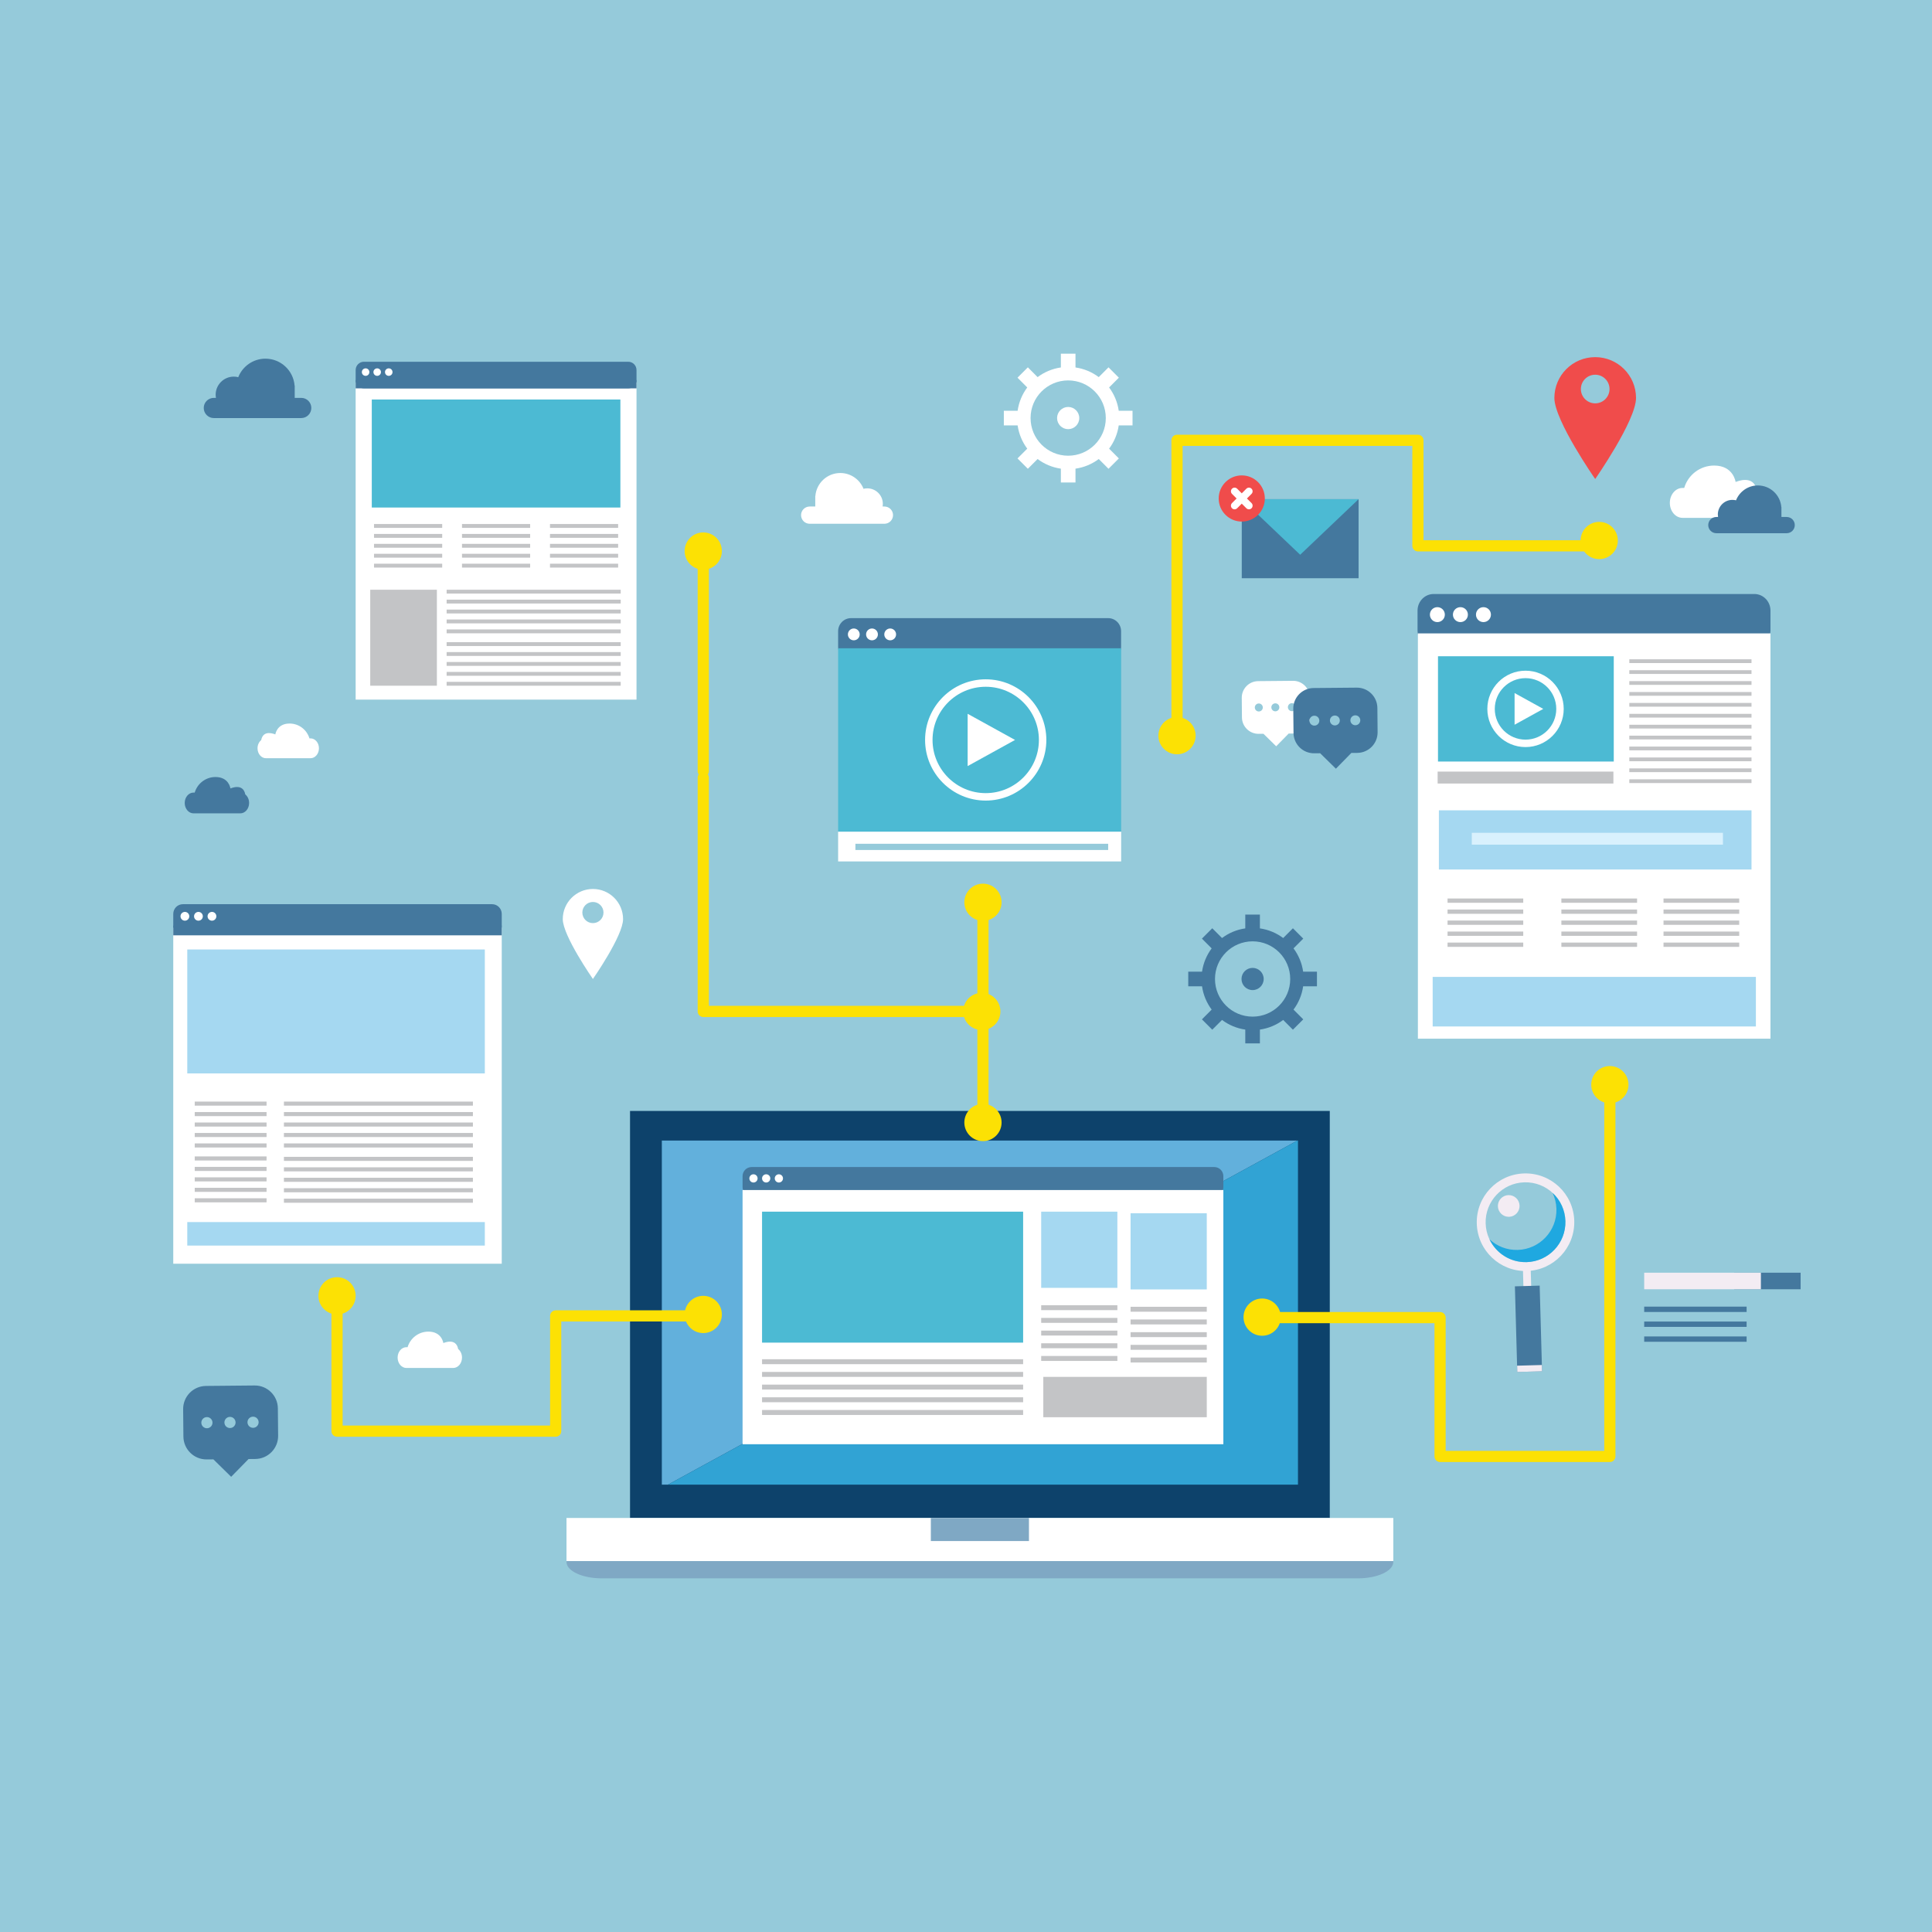 <?xml version="1.0" encoding="UTF-8"?>
<svg xmlns="http://www.w3.org/2000/svg" xmlns:xlink="http://www.w3.org/1999/xlink" width="500pt" height="500pt" viewBox="0 0 500 500" version="1.1">
<g id="surface1">
<rect x="0" y="0" width="500" height="500" style="fill:rgb(58.4%,79.199%,85.5%);fill-opacity:1;stroke:none;"/>
<path style=" stroke:none;fill-rule:nonzero;fill:rgb(5.099%,25.899%,42%);fill-opacity:1;" d="M 344.145 392.848 L 163.051 392.848 L 163.051 287.512 L 344.145 287.512 L 344.145 392.848 "/>
<path style=" stroke:none;fill-rule:nonzero;fill:rgb(38.399%,68.999%,86.299%);fill-opacity:1;" d="M 171.281 295.172 L 171.281 384.23 L 172.867 384.23 L 335.777 295.172 L 171.281 295.172 "/>
<path style=" stroke:none;fill-rule:nonzero;fill:rgb(19.199%,63.899%,83.099%);fill-opacity:1;" d="M 172.867 384.23 L 335.914 384.23 L 335.914 295.172 L 335.777 295.172 L 172.867 384.23 "/>
<path style=" stroke:none;fill-rule:nonzero;fill:rgb(100%,100%,100%);fill-opacity:1;" d="M 360.586 401.246 L 360.586 392.848 L 146.609 392.848 L 146.609 404.016 L 360.586 404.016 L 360.586 401.246 "/>
<path style=" stroke:none;fill-rule:nonzero;fill:rgb(49.799%,65.9%,76.9%);fill-opacity:1;" d="M 146.609 404.016 L 146.609 404.223 C 146.609 406.57 150.691 408.473 155.727 408.473 L 351.469 408.473 C 356.504 408.473 360.586 406.57 360.586 404.223 L 360.586 404.016 L 146.609 404.016 "/>
<path style=" stroke:none;fill-rule:nonzero;fill:rgb(49.799%,65.9%,76.9%);fill-opacity:1;" d="M 266.293 398.82 L 240.902 398.82 L 240.902 392.848 L 266.293 392.848 L 266.293 398.82 "/>
<path style=" stroke:none;fill-rule:nonzero;fill:rgb(26.7%,47.099%,62%);fill-opacity:1;" d="M 324.172 263.105 C 318.797 263.105 314.438 258.742 314.438 253.359 C 314.438 247.98 318.797 243.617 324.172 243.617 C 329.547 243.617 333.906 247.98 333.906 253.359 C 333.906 258.742 329.547 263.105 324.172 263.105 Z M 340.824 255.254 L 340.824 251.469 L 337.254 251.469 C 336.934 249.227 336.055 247.172 334.762 245.438 L 337.281 242.914 L 334.605 240.234 L 332.086 242.762 C 330.355 241.465 328.301 240.586 326.062 240.266 L 326.062 236.691 L 322.277 236.691 L 322.277 240.266 C 320.039 240.586 317.988 241.465 316.258 242.762 L 313.734 240.234 L 311.059 242.914 L 313.578 245.441 C 312.285 247.172 311.41 249.227 311.086 251.469 L 307.52 251.469 L 307.52 255.254 L 311.086 255.254 C 311.41 257.496 312.285 259.551 313.578 261.281 L 311.059 263.809 L 313.734 266.484 L 316.258 263.961 C 317.988 265.254 320.039 266.137 322.277 266.457 L 322.277 270.027 L 326.062 270.027 L 326.062 266.457 C 328.301 266.137 330.355 265.258 332.086 263.961 L 334.605 266.484 L 337.281 263.809 L 334.762 261.281 C 336.055 259.551 336.934 257.496 337.254 255.254 L 340.824 255.254 "/>
<path style=" stroke:none;fill-rule:nonzero;fill:rgb(26.7%,47.099%,62%);fill-opacity:1;" d="M 324.172 256.234 C 322.586 256.234 321.301 254.949 321.301 253.359 C 321.301 251.773 322.586 250.488 324.172 250.488 C 325.758 250.488 327.043 251.773 327.043 253.359 C 327.043 254.949 325.758 256.234 324.172 256.234 "/>
<path style=" stroke:none;fill-rule:nonzero;fill:rgb(100%,100%,100%);fill-opacity:1;" d="M 276.441 117.938 C 271.066 117.938 266.711 113.574 266.711 108.191 C 266.711 102.812 271.066 98.449 276.441 98.449 C 281.82 98.449 286.18 102.812 286.18 108.191 C 286.18 113.574 281.82 117.938 276.441 117.938 Z M 293.098 110.09 L 293.098 106.301 L 289.527 106.301 C 289.207 104.062 288.328 102.004 287.035 100.273 L 289.559 97.746 L 286.883 95.066 L 284.355 97.598 C 282.629 96.301 280.574 95.422 278.336 95.098 L 278.336 91.527 L 274.551 91.527 L 274.551 95.098 C 272.312 95.422 270.262 96.301 268.531 97.598 L 266.008 95.066 L 263.328 97.746 L 265.852 100.273 C 264.559 102.004 263.684 104.062 263.359 106.301 L 259.793 106.301 L 259.793 110.09 L 263.359 110.09 C 263.684 112.328 264.559 114.383 265.852 116.113 L 263.328 118.641 L 266.008 121.32 L 268.531 118.793 C 270.262 120.09 272.312 120.969 274.551 121.289 L 274.551 124.863 L 278.336 124.863 L 278.336 121.289 C 280.574 120.969 282.629 120.09 284.355 118.793 L 286.883 121.32 L 289.559 118.641 L 287.035 116.113 C 288.328 114.383 289.207 112.328 289.527 110.09 L 293.098 110.09 "/>
<path style=" stroke:none;fill-rule:nonzero;fill:rgb(100%,100%,100%);fill-opacity:1;" d="M 276.441 111.066 C 274.855 111.066 273.57 109.781 273.57 108.195 C 273.57 106.609 274.855 105.32 276.441 105.32 C 278.027 105.32 279.316 106.609 279.316 108.195 C 279.316 109.781 278.027 111.066 276.441 111.066 "/>
<path style=" stroke:none;fill-rule:nonzero;fill:rgb(26.7%,47.099%,62%);fill-opacity:1;" d="M 65.504 369.52 C 64.707 369.527 64.055 368.887 64.047 368.09 C 64.039 367.293 64.68 366.641 65.477 366.633 C 66.273 366.625 66.926 367.266 66.934 368.062 C 66.941 368.859 66.301 369.512 65.504 369.52 Z M 59.531 369.574 C 58.738 369.586 58.086 368.945 58.078 368.145 C 58.07 367.348 58.711 366.695 59.508 366.688 C 60.301 366.68 60.957 367.32 60.965 368.117 C 60.973 368.914 60.332 369.57 59.531 369.574 Z M 53.562 369.633 C 52.77 369.641 52.113 369 52.105 368.199 C 52.098 367.402 52.738 366.75 53.535 366.742 C 54.336 366.734 54.988 367.379 54.992 368.176 C 55 368.973 54.359 369.625 53.562 369.633 Z M 65.887 358.562 L 53.309 358.68 C 50.012 358.711 47.367 361.406 47.398 364.711 L 47.465 371.777 C 47.496 375.078 50.195 377.73 53.492 377.699 L 55.23 377.684 L 59.824 382.195 L 64.328 377.598 L 66.066 377.582 C 69.363 377.555 72.012 374.852 71.98 371.551 L 71.91 364.48 C 71.883 361.184 69.184 358.531 65.887 358.562 "/>
<path style=" stroke:none;fill-rule:nonzero;fill:rgb(100%,100%,100%);fill-opacity:1;" d="M 334.352 184.051 C 333.777 184.055 333.312 183.598 333.305 183.023 C 333.301 182.453 333.758 181.984 334.328 181.98 C 334.898 181.977 335.367 182.434 335.371 183.004 C 335.379 183.578 334.922 184.043 334.352 184.051 Z M 330.066 184.09 C 329.496 184.098 329.027 183.637 329.023 183.062 C 329.02 182.492 329.48 182.023 330.051 182.02 C 330.621 182.016 331.09 182.473 331.094 183.043 C 331.102 183.617 330.641 184.086 330.066 184.09 Z M 325.789 184.129 C 325.219 184.137 324.75 183.676 324.742 183.102 C 324.738 182.531 325.199 182.066 325.77 182.059 C 326.34 182.055 326.809 182.516 326.812 183.086 C 326.82 183.656 326.359 184.125 325.789 184.129 Z M 334.621 176.195 L 325.605 176.277 C 323.242 176.301 321.348 178.234 321.367 180.602 L 321.414 185.672 C 321.438 188.035 323.375 189.938 325.738 189.914 L 326.98 189.902 L 330.277 193.137 L 333.508 189.844 L 334.754 189.832 C 337.117 189.809 339.016 187.871 338.992 185.504 L 338.941 180.438 C 338.922 178.07 336.984 176.172 334.621 176.195 "/>
<path style=" stroke:none;fill-rule:nonzero;fill:rgb(26.7%,47.099%,62%);fill-opacity:1;" d="M 350.773 187.691 C 350.066 187.695 349.488 187.129 349.48 186.422 C 349.477 185.711 350.043 185.133 350.75 185.125 C 351.457 185.117 352.035 185.688 352.043 186.395 C 352.051 187.105 351.48 187.684 350.773 187.691 Z M 345.473 187.738 C 344.77 187.746 344.188 187.176 344.184 186.469 C 344.176 185.758 344.742 185.184 345.449 185.176 C 346.156 185.168 346.734 185.738 346.742 186.445 C 346.754 187.152 346.184 187.73 345.473 187.738 Z M 340.176 187.789 C 339.469 187.797 338.891 187.227 338.883 186.516 C 338.875 185.809 339.441 185.23 340.152 185.223 C 340.859 185.219 341.438 185.785 341.441 186.496 C 341.449 187.203 340.883 187.781 340.176 187.789 Z M 351.113 177.961 L 339.953 178.062 C 337.023 178.094 334.676 180.488 334.699 183.418 L 334.762 189.695 C 334.789 192.621 337.188 194.977 340.109 194.949 L 341.652 194.938 L 345.73 198.938 L 349.73 194.859 L 351.273 194.848 C 354.199 194.82 356.551 192.422 356.523 189.492 L 356.465 183.215 C 356.438 180.285 354.039 177.934 351.113 177.961 "/>
<path style=" stroke:none;fill-rule:nonzero;fill:rgb(26.7%,47.099%,62%);fill-opacity:1;" d="M 351.602 149.648 L 321.367 149.648 L 321.367 129.184 L 351.602 129.184 L 351.602 149.648 "/>
<path style=" stroke:none;fill-rule:nonzero;fill:rgb(29.799%,72.899%,82.7%);fill-opacity:1;" d="M 336.484 143.57 L 321.367 129.184 L 351.602 129.184 Z M 336.484 143.57 "/>
<path style=" stroke:none;fill-rule:nonzero;fill:rgb(94.099%,29.799%,29.399%);fill-opacity:1;" d="M 327.34 129.008 C 327.34 132.309 324.664 134.98 321.367 134.98 C 318.07 134.98 315.398 132.309 315.398 129.008 C 315.398 125.707 318.07 123.031 321.367 123.031 C 324.664 123.031 327.34 125.707 327.34 129.008 "/>
<path style=" stroke:none;fill-rule:nonzero;fill:rgb(100%,100%,100%);fill-opacity:1;" d="M 323.895 130.199 L 322.703 129.008 L 323.895 127.816 C 324.266 127.445 324.266 126.848 323.895 126.477 C 323.527 126.109 322.93 126.109 322.559 126.477 L 321.367 127.672 L 320.176 126.477 C 319.809 126.109 319.211 126.109 318.84 126.477 C 318.473 126.848 318.473 127.445 318.84 127.816 L 320.031 129.008 L 318.84 130.199 C 318.473 130.566 318.473 131.164 318.84 131.535 C 319.211 131.906 319.809 131.906 320.176 131.535 L 321.367 130.344 L 322.559 131.535 C 322.93 131.906 323.527 131.906 323.895 131.535 C 324.266 131.164 324.266 130.566 323.895 130.199 "/>
<path style=" stroke:none;fill-rule:nonzero;fill:rgb(100%,100%,100%);fill-opacity:1;" d="M 454.703 126.961 C 453.871 122.672 449.48 124.652 449.172 124.734 C 449.172 124.734 448.637 120.484 443.617 120.484 C 439.953 120.484 436.859 122.93 435.871 126.277 L 435.438 126.277 C 433.621 126.277 432.152 128.012 432.152 130.148 C 432.152 132.285 433.621 134.02 435.438 134.02 L 452.848 134.02 C 454.66 134.02 456.133 132.285 456.133 130.148 C 456.133 128.824 455.562 127.656 454.703 126.961 "/>
<path style=" stroke:none;fill-rule:nonzero;fill:rgb(100%,100%,100%);fill-opacity:1;" d="M 67.594 191.543 C 68.145 188.699 71.059 190.012 71.262 190.066 C 71.262 190.066 71.617 187.25 74.941 187.25 C 77.375 187.25 79.422 188.871 80.082 191.09 L 80.367 191.09 C 81.57 191.09 82.543 192.238 82.543 193.656 C 82.543 195.074 81.57 196.227 80.367 196.227 L 68.824 196.227 C 67.621 196.227 66.648 195.074 66.648 193.656 C 66.648 192.777 67.023 192.004 67.594 191.543 "/>
<path style=" stroke:none;fill-rule:nonzero;fill:rgb(58.4%,79.199%,85.5%);fill-opacity:1;" d="M 49.676 240.836 C 49.098 237.855 46.043 239.23 45.828 239.285 C 45.828 239.285 45.461 236.332 41.969 236.332 C 39.422 236.332 37.273 238.031 36.586 240.359 L 36.281 240.359 C 35.023 240.359 34 241.562 34 243.051 C 34 244.535 35.023 245.742 36.281 245.742 L 48.383 245.742 C 49.645 245.742 50.664 244.535 50.664 243.051 C 50.664 242.129 50.273 241.316 49.676 240.836 "/>
<path style=" stroke:none;fill-rule:nonzero;fill:rgb(26.7%,47.099%,62%);fill-opacity:1;" d="M 63.477 205.59 C 62.902 202.609 59.848 203.988 59.633 204.043 C 59.633 204.043 59.262 201.09 55.773 201.09 C 53.227 201.09 51.078 202.789 50.391 205.117 L 50.086 205.117 C 48.828 205.117 47.805 206.32 47.805 207.809 C 47.805 209.293 48.828 210.496 50.086 210.496 L 62.188 210.496 C 63.449 210.496 64.469 209.293 64.469 207.809 C 64.469 206.887 64.078 206.074 63.477 205.59 "/>
<path style=" stroke:none;fill-rule:nonzero;fill:rgb(100%,100%,100%);fill-opacity:1;" d="M 118.574 349.125 C 118 346.145 114.945 347.52 114.73 347.578 C 114.73 347.578 114.359 344.621 110.871 344.621 C 108.324 344.621 106.176 346.32 105.484 348.648 L 105.184 348.648 C 103.922 348.648 102.902 349.855 102.902 351.34 C 102.902 352.824 103.922 354.031 105.184 354.031 L 117.285 354.031 C 118.547 354.031 119.566 352.824 119.566 351.34 C 119.566 350.422 119.176 349.609 118.574 349.125 "/>
<path style=" stroke:none;fill-rule:nonzero;fill:rgb(100%,100%,100%);fill-opacity:1;" d="M 209.547 131.086 L 210.988 131.086 L 210.988 128.367 L 211.016 128.367 C 211.285 125.035 214.066 122.414 217.465 122.414 C 220.199 122.414 222.531 124.109 223.484 126.508 C 223.797 126.43 224.125 126.383 224.465 126.383 C 226.68 126.383 228.477 128.18 228.477 130.398 C 228.477 130.633 228.453 130.859 228.414 131.086 L 228.887 131.086 C 230.117 131.086 231.117 132.082 231.117 133.316 C 231.117 134.551 230.117 135.551 228.887 135.551 L 209.547 135.551 C 208.312 135.551 207.312 134.551 207.312 133.316 C 207.312 132.082 208.312 131.086 209.547 131.086 "/>
<path style=" stroke:none;fill-rule:nonzero;fill:rgb(100%,100%,100%);fill-opacity:1;" d="M 218.605 130.426 L 220.922 130.426 C 220.922 130.426 221.188 127.559 224.031 126.41 "/>
<path style=" stroke:none;fill-rule:nonzero;fill:rgb(26.7%,47.099%,62%);fill-opacity:1;" d="M 77.961 102.969 L 76.27 102.969 L 76.27 99.789 L 76.238 99.789 C 75.926 95.891 72.672 92.824 68.695 92.824 C 65.496 92.824 62.77 94.812 61.656 97.617 C 61.289 97.523 60.902 97.469 60.508 97.469 C 57.914 97.469 55.812 99.57 55.812 102.164 C 55.812 102.438 55.844 102.707 55.887 102.969 L 55.336 102.969 C 53.895 102.969 52.727 104.137 52.727 105.578 C 52.727 107.023 53.895 108.195 55.336 108.195 L 77.961 108.195 C 79.402 108.195 80.57 107.023 80.57 105.578 C 80.57 104.137 79.402 102.969 77.961 102.969 "/>
<path style=" stroke:none;fill-rule:nonzero;fill:rgb(26.7%,47.099%,62%);fill-opacity:1;" d="M 67.367 102.199 L 64.652 102.199 C 64.652 102.199 64.344 98.844 61.016 97.5 "/>
<path style=" stroke:none;fill-rule:nonzero;fill:rgb(26.7%,47.099%,62%);fill-opacity:1;" d="M 462.391 133.793 L 461.031 133.793 L 461.031 131.234 L 461.008 131.234 C 460.754 128.098 458.137 125.633 454.938 125.633 C 452.363 125.633 450.172 127.23 449.277 129.488 C 448.98 129.41 448.672 129.367 448.352 129.367 C 446.266 129.367 444.574 131.059 444.574 133.145 C 444.574 133.367 444.598 133.582 444.633 133.793 L 444.191 133.793 C 443.031 133.793 442.09 134.73 442.09 135.895 C 442.09 137.055 443.031 137.996 444.191 137.996 L 462.391 137.996 C 463.551 137.996 464.488 137.055 464.488 135.895 C 464.488 134.73 463.551 133.793 462.391 133.793 "/>
<path style=" stroke:none;fill-rule:nonzero;fill:rgb(26.7%,47.099%,62%);fill-opacity:1;" d="M 453.867 133.176 L 451.684 133.176 C 451.684 133.176 451.438 130.473 448.762 129.395 "/>
<path style=" stroke:none;fill-rule:nonzero;fill:rgb(95.299%,92.499%,95.299%);fill-opacity:1;" d="M 394.453 303.684 C 387.484 303.883 381.996 309.691 382.188 316.664 C 382.383 323.637 388.184 329.129 395.152 328.934 C 402.117 328.734 407.609 322.926 407.418 315.953 C 407.223 308.98 401.422 303.488 394.453 303.684 "/>
<path style=" stroke:none;fill-rule:nonzero;fill:rgb(58.4%,79.199%,85.5%);fill-opacity:1;" d="M 395.09 326.637 C 389.391 326.797 384.645 322.305 384.484 316.602 C 384.324 310.898 388.816 306.145 394.516 305.984 C 400.215 305.82 404.965 310.312 405.121 316.02 C 405.277 321.719 400.789 326.473 395.09 326.637 "/>
<path style=" stroke:none;fill-rule:nonzero;fill:rgb(12.199%,65.9%,87.799%);fill-opacity:1;" d="M 401.809 308.727 C 402.406 309.98 402.758 311.379 402.801 312.855 C 402.957 318.562 398.465 323.312 392.77 323.477 C 389.961 323.555 387.387 322.5 385.473 320.73 C 387.176 324.32 390.867 326.754 395.09 326.637 C 400.789 326.473 405.277 321.719 405.121 316.02 C 405.039 313.125 403.777 310.547 401.809 308.727 "/>
<path style=" stroke:none;fill-rule:nonzero;fill:rgb(95.299%,92.499%,95.299%);fill-opacity:1;" d="M 396.305 334.172 L 394.293 334.227 L 394.102 327.312 L 396.113 327.254 L 396.305 334.172 "/>
<path style=" stroke:none;fill-rule:nonzero;fill:rgb(26.7%,47.099%,62%);fill-opacity:1;" d="M 399.082 354.887 L 392.668 355.07 L 392.055 332.902 L 398.465 332.719 L 399.082 354.887 "/>
<path style=" stroke:none;fill-rule:nonzero;fill:rgb(95.299%,92.499%,95.299%);fill-opacity:1;" d="M 393.262 312.023 C 393.305 313.57 392.086 314.867 390.535 314.91 C 388.984 314.953 387.695 313.73 387.652 312.18 C 387.609 310.629 388.832 309.34 390.379 309.293 C 391.93 309.25 393.219 310.473 393.262 312.023 "/>
<path style=" stroke:none;fill-rule:nonzero;fill:rgb(95.299%,92.499%,95.299%);fill-opacity:1;" d="M 399.082 354.887 L 392.668 355.07 L 392.625 353.441 L 399.035 353.262 L 399.082 354.887 "/>
<path style=" stroke:none;fill-rule:nonzero;fill:rgb(26.7%,47.099%,62%);fill-opacity:1;" d="M 458.195 163.16 C 458.195 165.531 456.328 167.449 454.023 167.449 L 371.031 167.449 C 368.727 167.449 366.859 165.531 366.859 163.16 L 366.859 158.016 C 366.859 155.645 368.727 153.727 371.031 153.727 L 454.023 153.727 C 456.328 153.727 458.195 155.645 458.195 158.016 L 458.195 163.16 "/>
<path style=" stroke:none;fill-rule:nonzero;fill:rgb(100%,100%,100%);fill-opacity:1;" d="M 458.195 268.812 L 366.949 268.812 L 366.949 163.922 L 458.195 163.922 L 458.195 268.812 "/>
<path style=" stroke:none;fill-rule:nonzero;fill:rgb(29.799%,72.899%,82.7%);fill-opacity:1;" d="M 417.641 197.086 L 372.152 197.086 L 372.152 169.836 L 417.641 169.836 L 417.641 197.086 "/>
<path style=" stroke:none;fill-rule:nonzero;fill:rgb(100%,100%,100%);fill-opacity:1;" d="M 391.973 179.363 L 399.398 183.461 L 391.973 187.559 Z M 391.973 179.363 "/>
<path style=" stroke:none;fill-rule:nonzero;fill:rgb(76.5%,76.9%,77.599%);fill-opacity:1;" d="M 417.547 202.777 L 372.059 202.777 L 372.059 199.688 L 417.547 199.688 L 417.547 202.777 "/>
<path style=" stroke:none;fill-rule:nonzero;fill:rgb(64.699%,84.698%,94.499%);fill-opacity:1;" d="M 453.289 225.031 L 372.383 225.031 L 372.383 209.711 L 453.289 209.711 L 453.289 225.031 "/>
<path style=" stroke:none;fill-rule:nonzero;fill:rgb(64.699%,84.698%,94.499%);fill-opacity:1;" d="M 454.422 265.648 L 370.773 265.648 L 370.773 252.82 L 454.422 252.82 L 454.422 265.648 "/>
<path style=" stroke:none;fill-rule:nonzero;fill:rgb(76.5%,76.9%,77.599%);fill-opacity:1;" d="M 394.215 233.641 L 374.625 233.641 L 374.625 232.531 L 394.215 232.531 L 394.215 233.641 "/>
<path style=" stroke:none;fill-rule:nonzero;fill:rgb(76.5%,76.9%,77.599%);fill-opacity:1;" d="M 394.215 236.492 L 374.625 236.492 L 374.625 235.383 L 394.215 235.383 L 394.215 236.492 "/>
<path style=" stroke:none;fill-rule:nonzero;fill:rgb(76.5%,76.9%,77.599%);fill-opacity:1;" d="M 394.215 239.344 L 374.625 239.344 L 374.625 238.234 L 394.215 238.234 L 394.215 239.344 "/>
<path style=" stroke:none;fill-rule:nonzero;fill:rgb(76.5%,76.9%,77.599%);fill-opacity:1;" d="M 394.215 242.195 L 374.625 242.195 L 374.625 241.086 L 394.215 241.086 L 394.215 242.195 "/>
<path style=" stroke:none;fill-rule:nonzero;fill:rgb(76.5%,76.9%,77.599%);fill-opacity:1;" d="M 394.215 245.047 L 374.625 245.047 L 374.625 243.938 L 394.215 243.938 L 394.215 245.047 "/>
<path style=" stroke:none;fill-rule:nonzero;fill:rgb(76.5%,76.9%,77.599%);fill-opacity:1;" d="M 423.672 233.641 L 404.082 233.641 L 404.082 232.531 L 423.672 232.531 L 423.672 233.641 "/>
<path style=" stroke:none;fill-rule:nonzero;fill:rgb(76.5%,76.9%,77.599%);fill-opacity:1;" d="M 423.672 236.492 L 404.082 236.492 L 404.082 235.383 L 423.672 235.383 L 423.672 236.492 "/>
<path style=" stroke:none;fill-rule:nonzero;fill:rgb(76.5%,76.9%,77.599%);fill-opacity:1;" d="M 423.672 239.344 L 404.082 239.344 L 404.082 238.234 L 423.672 238.234 L 423.672 239.344 "/>
<path style=" stroke:none;fill-rule:nonzero;fill:rgb(76.5%,76.9%,77.599%);fill-opacity:1;" d="M 423.672 242.195 L 404.082 242.195 L 404.082 241.086 L 423.672 241.086 L 423.672 242.195 "/>
<path style=" stroke:none;fill-rule:nonzero;fill:rgb(76.5%,76.9%,77.599%);fill-opacity:1;" d="M 423.672 245.047 L 404.082 245.047 L 404.082 243.938 L 423.672 243.938 L 423.672 245.047 "/>
<path style=" stroke:none;fill-rule:nonzero;fill:rgb(76.5%,76.9%,77.599%);fill-opacity:1;" d="M 450.105 233.641 L 430.516 233.641 L 430.516 232.531 L 450.105 232.531 L 450.105 233.641 "/>
<path style=" stroke:none;fill-rule:nonzero;fill:rgb(76.5%,76.9%,77.599%);fill-opacity:1;" d="M 450.105 236.492 L 430.516 236.492 L 430.516 235.383 L 450.105 235.383 L 450.105 236.492 "/>
<path style=" stroke:none;fill-rule:nonzero;fill:rgb(76.5%,76.9%,77.599%);fill-opacity:1;" d="M 450.105 239.344 L 430.516 239.344 L 430.516 238.234 L 450.105 238.234 L 450.105 239.344 "/>
<path style=" stroke:none;fill-rule:nonzero;fill:rgb(76.5%,76.9%,77.599%);fill-opacity:1;" d="M 450.105 242.195 L 430.516 242.195 L 430.516 241.086 L 450.105 241.086 L 450.105 242.195 "/>
<path style=" stroke:none;fill-rule:nonzero;fill:rgb(76.5%,76.9%,77.599%);fill-opacity:1;" d="M 450.105 245.047 L 430.516 245.047 L 430.516 243.938 L 450.105 243.938 L 450.105 245.047 "/>
<path style=" stroke:none;fill-rule:nonzero;fill:rgb(76.5%,76.9%,77.599%);fill-opacity:1;" d="M 453.289 171.598 L 421.664 171.598 L 421.664 170.625 L 453.289 170.625 L 453.289 171.598 "/>
<path style=" stroke:none;fill-rule:nonzero;fill:rgb(76.5%,76.9%,77.599%);fill-opacity:1;" d="M 453.289 174.418 L 421.664 174.418 L 421.664 173.449 L 453.289 173.449 L 453.289 174.418 "/>
<path style=" stroke:none;fill-rule:nonzero;fill:rgb(76.5%,76.9%,77.599%);fill-opacity:1;" d="M 453.289 177.242 L 421.664 177.242 L 421.664 176.273 L 453.289 176.273 L 453.289 177.242 "/>
<path style=" stroke:none;fill-rule:nonzero;fill:rgb(76.5%,76.9%,77.599%);fill-opacity:1;" d="M 453.289 180.062 L 421.664 180.062 L 421.664 179.094 L 453.289 179.094 L 453.289 180.062 "/>
<path style=" stroke:none;fill-rule:nonzero;fill:rgb(76.5%,76.9%,77.599%);fill-opacity:1;" d="M 453.289 182.887 L 421.664 182.887 L 421.664 181.918 L 453.289 181.918 L 453.289 182.887 "/>
<path style=" stroke:none;fill-rule:nonzero;fill:rgb(76.5%,76.9%,77.599%);fill-opacity:1;" d="M 453.289 185.711 L 421.664 185.711 L 421.664 184.742 L 453.289 184.742 L 453.289 185.711 "/>
<path style=" stroke:none;fill-rule:nonzero;fill:rgb(76.5%,76.9%,77.599%);fill-opacity:1;" d="M 453.289 188.535 L 421.664 188.535 L 421.664 187.566 L 453.289 187.566 L 453.289 188.535 "/>
<path style=" stroke:none;fill-rule:nonzero;fill:rgb(76.5%,76.9%,77.599%);fill-opacity:1;" d="M 453.289 191.359 L 421.664 191.359 L 421.664 190.391 L 453.289 190.391 L 453.289 191.359 "/>
<path style=" stroke:none;fill-rule:nonzero;fill:rgb(76.5%,76.9%,77.599%);fill-opacity:1;" d="M 453.289 194.184 L 421.664 194.184 L 421.664 193.211 L 453.289 193.211 L 453.289 194.184 "/>
<path style=" stroke:none;fill-rule:nonzero;fill:rgb(76.5%,76.9%,77.599%);fill-opacity:1;" d="M 453.289 197.008 L 421.664 197.008 L 421.664 196.035 L 453.289 196.035 L 453.289 197.008 "/>
<path style=" stroke:none;fill-rule:nonzero;fill:rgb(76.5%,76.9%,77.599%);fill-opacity:1;" d="M 453.289 199.828 L 421.664 199.828 L 421.664 198.859 L 453.289 198.859 L 453.289 199.828 "/>
<path style=" stroke:none;fill-rule:nonzero;fill:rgb(76.5%,76.9%,77.599%);fill-opacity:1;" d="M 453.289 202.652 L 421.664 202.652 L 421.664 201.684 L 453.289 201.684 L 453.289 202.652 "/>
<path style=" stroke:none;fill-rule:nonzero;fill:rgb(85.1%,94.499%,99.199%);fill-opacity:1;" d="M 445.898 218.598 L 380.895 218.598 L 380.895 215.531 L 445.898 215.531 L 445.898 218.598 "/>
<path style=" stroke:none;fill-rule:nonzero;fill:rgb(100%,100%,100%);fill-opacity:1;" d="M 373.926 159.066 C 373.926 160.137 373.059 161 371.988 161 C 370.922 161 370.055 160.137 370.055 159.066 C 370.055 157.996 370.922 157.133 371.988 157.133 C 373.059 157.133 373.926 157.996 373.926 159.066 "/>
<path style=" stroke:none;fill-rule:nonzero;fill:rgb(100%,100%,100%);fill-opacity:1;" d="M 379.891 159.066 C 379.891 160.137 379.02 161 377.953 161 C 376.883 161 376.016 160.137 376.016 159.066 C 376.016 157.996 376.883 157.133 377.953 157.133 C 379.02 157.133 379.891 157.996 379.891 159.066 "/>
<path style=" stroke:none;fill-rule:nonzero;fill:rgb(100%,100%,100%);fill-opacity:1;" d="M 385.852 159.066 C 385.852 160.137 384.984 161 383.914 161 C 382.848 161 381.98 160.137 381.98 159.066 C 381.98 157.996 382.848 157.133 383.914 157.133 C 384.984 157.133 385.852 157.996 385.852 159.066 "/>
<path style=" stroke:none;fill-rule:nonzero;fill:rgb(100%,100%,100%);fill-opacity:1;" d="M 394.805 175.504 C 390.418 175.504 386.848 179.074 386.848 183.461 C 386.848 187.848 390.418 191.418 394.805 191.418 C 399.191 191.418 402.762 187.848 402.762 183.461 C 402.762 179.074 399.191 175.504 394.805 175.504 Z M 394.805 193.344 C 389.355 193.344 384.922 188.91 384.922 183.461 C 384.922 178.012 389.355 173.574 394.805 173.574 C 400.254 173.574 404.688 178.012 404.688 183.461 C 404.688 188.91 400.254 193.344 394.805 193.344 "/>
<path style=" stroke:none;fill-rule:nonzero;fill:rgb(26.7%,47.099%,62%);fill-opacity:1;" d="M 290.137 167.418 C 290.137 169.289 288.637 170.805 286.789 170.805 L 220.254 170.805 C 218.406 170.805 216.906 169.289 216.906 167.418 L 216.906 163.355 C 216.906 161.484 218.406 159.973 220.254 159.973 L 286.789 159.973 C 288.637 159.973 290.137 161.484 290.137 163.355 L 290.137 167.418 "/>
<path style=" stroke:none;fill-rule:nonzero;fill:rgb(100%,100%,100%);fill-opacity:1;" d="M 222.488 164.184 C 222.488 165.027 221.805 165.711 220.961 165.711 C 220.113 165.711 219.434 165.027 219.434 164.184 C 219.434 163.34 220.113 162.652 220.961 162.652 C 221.805 162.652 222.488 163.34 222.488 164.184 "/>
<path style=" stroke:none;fill-rule:nonzero;fill:rgb(100%,100%,100%);fill-opacity:1;" d="M 227.199 164.184 C 227.199 165.027 226.516 165.711 225.668 165.711 C 224.824 165.711 224.141 165.027 224.141 164.184 C 224.141 163.34 224.824 162.652 225.668 162.652 C 226.516 162.652 227.199 163.34 227.199 164.184 "/>
<path style=" stroke:none;fill-rule:nonzero;fill:rgb(100%,100%,100%);fill-opacity:1;" d="M 231.906 164.184 C 231.906 165.027 231.223 165.711 230.379 165.711 C 229.535 165.711 228.852 165.027 228.852 164.184 C 228.852 163.34 229.535 162.652 230.379 162.652 C 231.223 162.652 231.906 163.34 231.906 164.184 "/>
<path style=" stroke:none;fill-rule:nonzero;fill:rgb(100%,100%,100%);fill-opacity:1;" d="M 290.152 222.938 L 216.906 222.938 L 216.906 215.223 L 290.152 215.223 L 290.152 222.938 "/>
<path style=" stroke:none;fill-rule:nonzero;fill:rgb(29.799%,72.899%,82.7%);fill-opacity:1;" d="M 290.152 215.223 L 216.906 215.223 L 216.906 167.773 L 290.152 167.773 L 290.152 215.223 "/>
<path style=" stroke:none;fill-rule:nonzero;fill:rgb(100%,100%,100%);fill-opacity:1;" d="M 250.426 184.73 L 262.691 191.496 L 250.426 198.262 Z M 250.426 184.73 "/>
<path style=" stroke:none;fill-rule:nonzero;fill:rgb(100%,100%,100%);fill-opacity:1;" d="M 255.102 177.734 C 247.512 177.734 241.34 183.906 241.34 191.496 C 241.34 199.086 247.512 205.262 255.102 205.262 C 262.691 205.262 268.867 199.086 268.867 191.496 C 268.867 183.906 262.691 177.734 255.102 177.734 Z M 255.102 207.188 C 246.449 207.188 239.41 200.148 239.41 191.496 C 239.41 182.844 246.449 175.805 255.102 175.805 C 263.754 175.805 270.793 182.844 270.793 191.496 C 270.793 200.148 263.754 207.188 255.102 207.188 "/>
<path style=" stroke:none;fill-rule:nonzero;fill:rgb(58.4%,79.199%,85.5%);fill-opacity:1;" d="M 286.793 219.977 L 221.379 219.977 L 221.379 218.367 L 286.793 218.367 L 286.793 219.977 "/>
<path style=" stroke:none;fill-rule:nonzero;fill:rgb(26.7%,47.099%,62%);fill-opacity:1;" d="M 314.27 302.031 L 194.508 302.031 C 193.219 302.031 192.176 303.09 192.176 304.395 L 192.176 307.227 C 192.176 308.531 193.219 309.586 194.508 309.586 L 314.27 309.586 C 315.559 309.586 316.605 308.531 316.605 307.227 L 316.605 304.395 C 316.605 303.09 315.559 302.031 314.27 302.031 "/>
<path style=" stroke:none;fill-rule:nonzero;fill:rgb(100%,100%,100%);fill-opacity:1;" d="M 196.066 304.969 C 196.066 305.559 195.59 306.035 195 306.035 C 194.414 306.035 193.934 305.559 193.934 304.969 C 193.934 304.383 194.414 303.902 195 303.902 C 195.59 303.902 196.066 304.383 196.066 304.969 "/>
<path style=" stroke:none;fill-rule:nonzero;fill:rgb(100%,100%,100%);fill-opacity:1;" d="M 199.352 304.969 C 199.352 305.559 198.875 306.035 198.285 306.035 C 197.695 306.035 197.219 305.559 197.219 304.969 C 197.219 304.383 197.695 303.902 198.285 303.902 C 198.875 303.902 199.352 304.383 199.352 304.969 "/>
<path style=" stroke:none;fill-rule:nonzero;fill:rgb(100%,100%,100%);fill-opacity:1;" d="M 202.637 304.969 C 202.637 305.559 202.16 306.035 201.57 306.035 C 200.98 306.035 200.504 305.559 200.504 304.969 C 200.504 304.383 200.98 303.902 201.57 303.902 C 202.16 303.902 202.637 304.383 202.637 304.969 "/>
<path style=" stroke:none;fill-rule:nonzero;fill:rgb(100%,100%,100%);fill-opacity:1;" d="M 316.605 373.766 L 192.176 373.766 L 192.176 307.98 L 316.605 307.98 L 316.605 373.766 "/>
<path style=" stroke:none;fill-rule:nonzero;fill:rgb(29.799%,72.899%,82.7%);fill-opacity:1;" d="M 264.785 347.473 L 197.219 347.473 L 197.219 313.578 L 264.785 313.578 L 264.785 347.473 "/>
<path style=" stroke:none;fill-rule:nonzero;fill:rgb(76.5%,76.9%,77.599%);fill-opacity:1;" d="M 289.176 339.066 L 269.457 339.066 L 269.457 337.789 L 289.176 337.789 L 289.176 339.066 "/>
<path style=" stroke:none;fill-rule:nonzero;fill:rgb(76.5%,76.9%,77.599%);fill-opacity:1;" d="M 289.176 342.352 L 269.457 342.352 L 269.457 341.074 L 289.176 341.074 L 289.176 342.352 "/>
<path style=" stroke:none;fill-rule:nonzero;fill:rgb(76.5%,76.9%,77.599%);fill-opacity:1;" d="M 289.176 345.637 L 269.457 345.637 L 269.457 344.359 L 289.176 344.359 L 289.176 345.637 "/>
<path style=" stroke:none;fill-rule:nonzero;fill:rgb(76.5%,76.9%,77.599%);fill-opacity:1;" d="M 289.176 348.922 L 269.457 348.922 L 269.457 347.641 L 289.176 347.641 L 289.176 348.922 "/>
<path style=" stroke:none;fill-rule:nonzero;fill:rgb(76.5%,76.9%,77.599%);fill-opacity:1;" d="M 289.176 352.207 L 269.457 352.207 L 269.457 350.926 L 289.176 350.926 L 289.176 352.207 "/>
<path style=" stroke:none;fill-rule:nonzero;fill:rgb(76.5%,76.9%,77.599%);fill-opacity:1;" d="M 264.785 353.047 L 197.219 353.047 L 197.219 351.77 L 264.785 351.77 L 264.785 353.047 "/>
<path style=" stroke:none;fill-rule:nonzero;fill:rgb(76.5%,76.9%,77.599%);fill-opacity:1;" d="M 264.785 356.332 L 197.219 356.332 L 197.219 355.055 L 264.785 355.055 L 264.785 356.332 "/>
<path style=" stroke:none;fill-rule:nonzero;fill:rgb(76.5%,76.9%,77.599%);fill-opacity:1;" d="M 264.785 359.613 L 197.219 359.613 L 197.219 358.34 L 264.785 358.34 L 264.785 359.613 "/>
<path style=" stroke:none;fill-rule:nonzero;fill:rgb(76.5%,76.9%,77.599%);fill-opacity:1;" d="M 264.785 362.898 L 197.219 362.898 L 197.219 361.621 L 264.785 361.621 L 264.785 362.898 "/>
<path style=" stroke:none;fill-rule:nonzero;fill:rgb(76.5%,76.9%,77.599%);fill-opacity:1;" d="M 264.785 366.188 L 197.219 366.188 L 197.219 364.906 L 264.785 364.906 L 264.785 366.188 "/>
<path style=" stroke:none;fill-rule:nonzero;fill:rgb(64.699%,84.698%,94.499%);fill-opacity:1;" d="M 289.176 333.297 L 269.457 333.297 L 269.457 313.578 L 289.176 313.578 L 289.176 333.297 "/>
<path style=" stroke:none;fill-rule:nonzero;fill:rgb(76.5%,76.9%,77.599%);fill-opacity:1;" d="M 312.312 339.473 L 292.59 339.473 L 292.59 338.195 L 312.312 338.195 L 312.312 339.473 "/>
<path style=" stroke:none;fill-rule:nonzero;fill:rgb(76.5%,76.9%,77.599%);fill-opacity:1;" d="M 312.312 342.758 L 292.59 342.758 L 292.59 341.48 L 312.312 341.48 L 312.312 342.758 "/>
<path style=" stroke:none;fill-rule:nonzero;fill:rgb(76.5%,76.9%,77.599%);fill-opacity:1;" d="M 312.312 346.043 L 292.59 346.043 L 292.59 344.766 L 312.312 344.766 L 312.312 346.043 "/>
<path style=" stroke:none;fill-rule:nonzero;fill:rgb(76.5%,76.9%,77.599%);fill-opacity:1;" d="M 312.312 349.328 L 292.59 349.328 L 292.59 348.047 L 312.312 348.047 L 312.312 349.328 "/>
<path style=" stroke:none;fill-rule:nonzero;fill:rgb(76.5%,76.9%,77.599%);fill-opacity:1;" d="M 312.312 352.613 L 292.59 352.613 L 292.59 351.332 L 312.312 351.332 L 312.312 352.613 "/>
<path style=" stroke:none;fill-rule:nonzero;fill:rgb(64.699%,84.698%,94.499%);fill-opacity:1;" d="M 312.312 333.703 L 292.59 333.703 L 292.59 313.984 L 312.312 313.984 L 312.312 333.703 "/>
<path style=" stroke:none;fill-rule:nonzero;fill:rgb(76.5%,76.9%,77.599%);fill-opacity:1;" d="M 312.312 366.777 L 270.004 366.777 L 270.004 356.332 L 312.312 356.332 L 312.312 366.777 "/>
<path style=" stroke:none;fill-rule:nonzero;fill:rgb(100%,100%,100%);fill-opacity:1;" d="M 164.727 181.062 L 92.043 181.062 L 92.043 98.973 L 164.727 98.973 L 164.727 181.062 "/>
<path style=" stroke:none;fill-rule:nonzero;fill:rgb(29.799%,72.899%,82.7%);fill-opacity:1;" d="M 160.555 131.348 L 96.219 131.348 L 96.219 103.391 L 160.555 103.391 L 160.555 131.348 "/>
<path style=" stroke:none;fill-rule:nonzero;fill:rgb(76.5%,76.9%,77.599%);fill-opacity:1;" d="M 114.438 136.613 L 96.797 136.613 L 96.797 135.613 L 114.438 135.613 L 114.438 136.613 "/>
<path style=" stroke:none;fill-rule:nonzero;fill:rgb(76.5%,76.9%,77.599%);fill-opacity:1;" d="M 114.438 139.184 L 96.797 139.184 L 96.797 138.184 L 114.438 138.184 L 114.438 139.184 "/>
<path style=" stroke:none;fill-rule:nonzero;fill:rgb(76.5%,76.9%,77.599%);fill-opacity:1;" d="M 114.438 141.75 L 96.797 141.75 L 96.797 140.75 L 114.438 140.75 L 114.438 141.75 "/>
<path style=" stroke:none;fill-rule:nonzero;fill:rgb(76.5%,76.9%,77.599%);fill-opacity:1;" d="M 114.438 144.32 L 96.797 144.32 L 96.797 143.32 L 114.438 143.32 L 114.438 144.32 "/>
<path style=" stroke:none;fill-rule:nonzero;fill:rgb(76.5%,76.9%,77.599%);fill-opacity:1;" d="M 114.438 146.887 L 96.797 146.887 L 96.797 145.887 L 114.438 145.887 L 114.438 146.887 "/>
<path style=" stroke:none;fill-rule:nonzero;fill:rgb(76.5%,76.9%,77.599%);fill-opacity:1;" d="M 137.203 136.613 L 119.566 136.613 L 119.566 135.613 L 137.203 135.613 L 137.203 136.613 "/>
<path style=" stroke:none;fill-rule:nonzero;fill:rgb(76.5%,76.9%,77.599%);fill-opacity:1;" d="M 137.203 139.184 L 119.566 139.184 L 119.566 138.184 L 137.203 138.184 L 137.203 139.184 "/>
<path style=" stroke:none;fill-rule:nonzero;fill:rgb(76.5%,76.9%,77.599%);fill-opacity:1;" d="M 137.203 141.75 L 119.566 141.75 L 119.566 140.75 L 137.203 140.75 L 137.203 141.75 "/>
<path style=" stroke:none;fill-rule:nonzero;fill:rgb(76.5%,76.9%,77.599%);fill-opacity:1;" d="M 137.203 144.32 L 119.566 144.32 L 119.566 143.32 L 137.203 143.32 L 137.203 144.32 "/>
<path style=" stroke:none;fill-rule:nonzero;fill:rgb(76.5%,76.9%,77.599%);fill-opacity:1;" d="M 137.203 146.887 L 119.566 146.887 L 119.566 145.887 L 137.203 145.887 L 137.203 146.887 "/>
<path style=" stroke:none;fill-rule:nonzero;fill:rgb(76.5%,76.9%,77.599%);fill-opacity:1;" d="M 159.973 136.613 L 142.336 136.613 L 142.336 135.613 L 159.973 135.613 L 159.973 136.613 "/>
<path style=" stroke:none;fill-rule:nonzero;fill:rgb(76.5%,76.9%,77.599%);fill-opacity:1;" d="M 159.973 139.184 L 142.336 139.184 L 142.336 138.184 L 159.973 138.184 L 159.973 139.184 "/>
<path style=" stroke:none;fill-rule:nonzero;fill:rgb(76.5%,76.9%,77.599%);fill-opacity:1;" d="M 159.973 141.75 L 142.336 141.75 L 142.336 140.75 L 159.973 140.75 L 159.973 141.75 "/>
<path style=" stroke:none;fill-rule:nonzero;fill:rgb(76.5%,76.9%,77.599%);fill-opacity:1;" d="M 159.973 144.32 L 142.336 144.32 L 142.336 143.32 L 159.973 143.32 L 159.973 144.32 "/>
<path style=" stroke:none;fill-rule:nonzero;fill:rgb(76.5%,76.9%,77.599%);fill-opacity:1;" d="M 159.973 146.887 L 142.336 146.887 L 142.336 145.887 L 159.973 145.887 L 159.973 146.887 "/>
<path style=" stroke:none;fill-rule:nonzero;fill:rgb(76.5%,76.9%,77.599%);fill-opacity:1;" d="M 160.637 153.617 L 115.586 153.617 L 115.586 152.621 L 160.637 152.621 L 160.637 153.617 "/>
<path style=" stroke:none;fill-rule:nonzero;fill:rgb(76.5%,76.9%,77.599%);fill-opacity:1;" d="M 160.637 156.188 L 115.586 156.188 L 115.586 155.191 L 160.637 155.191 L 160.637 156.188 "/>
<path style=" stroke:none;fill-rule:nonzero;fill:rgb(76.5%,76.9%,77.599%);fill-opacity:1;" d="M 160.637 158.758 L 115.586 158.758 L 115.586 157.758 L 160.637 157.758 L 160.637 158.758 "/>
<path style=" stroke:none;fill-rule:nonzero;fill:rgb(76.5%,76.9%,77.599%);fill-opacity:1;" d="M 160.637 161.324 L 115.586 161.324 L 115.586 160.324 L 160.637 160.324 L 160.637 161.324 "/>
<path style=" stroke:none;fill-rule:nonzero;fill:rgb(76.5%,76.9%,77.599%);fill-opacity:1;" d="M 160.637 163.895 L 115.586 163.895 L 115.586 162.895 L 160.637 162.895 L 160.637 163.895 "/>
<path style=" stroke:none;fill-rule:nonzero;fill:rgb(76.5%,76.9%,77.599%);fill-opacity:1;" d="M 160.637 167.188 L 115.586 167.188 L 115.586 166.188 L 160.637 166.188 L 160.637 167.188 "/>
<path style=" stroke:none;fill-rule:nonzero;fill:rgb(76.5%,76.9%,77.599%);fill-opacity:1;" d="M 160.637 169.754 L 115.586 169.754 L 115.586 168.758 L 160.637 168.758 L 160.637 169.754 "/>
<path style=" stroke:none;fill-rule:nonzero;fill:rgb(76.5%,76.9%,77.599%);fill-opacity:1;" d="M 160.637 172.324 L 115.586 172.324 L 115.586 171.324 L 160.637 171.324 L 160.637 172.324 "/>
<path style=" stroke:none;fill-rule:nonzero;fill:rgb(76.5%,76.9%,77.599%);fill-opacity:1;" d="M 160.637 174.891 L 115.586 174.891 L 115.586 173.891 L 160.637 173.891 L 160.637 174.891 "/>
<path style=" stroke:none;fill-rule:nonzero;fill:rgb(76.5%,76.9%,77.599%);fill-opacity:1;" d="M 160.637 177.461 L 115.586 177.461 L 115.586 176.461 L 160.637 176.461 L 160.637 177.461 "/>
<path style=" stroke:none;fill-rule:nonzero;fill:rgb(76.5%,76.9%,77.599%);fill-opacity:1;" d="M 113.066 177.461 L 95.816 177.461 L 95.816 152.621 L 113.066 152.621 L 113.066 177.461 "/>
<path style=" stroke:none;fill-rule:nonzero;fill:rgb(26.7%,47.099%,62%);fill-opacity:1;" d="M 162.602 93.621 L 94.172 93.621 C 92.996 93.621 92.043 94.586 92.043 95.773 L 92.043 98.355 C 92.043 99.547 92.996 100.508 94.172 100.508 L 162.602 100.508 C 163.773 100.508 164.727 99.547 164.727 98.355 L 164.727 95.773 C 164.727 94.586 163.773 93.621 162.602 93.621 "/>
<path style=" stroke:none;fill-rule:nonzero;fill:rgb(100%,100%,100%);fill-opacity:1;" d="M 95.594 96.301 C 95.594 96.836 95.156 97.27 94.621 97.27 C 94.082 97.27 93.648 96.836 93.648 96.301 C 93.648 95.762 94.082 95.328 94.621 95.328 C 95.156 95.328 95.594 95.762 95.594 96.301 "/>
<path style=" stroke:none;fill-rule:nonzero;fill:rgb(100%,100%,100%);fill-opacity:1;" d="M 98.59 96.301 C 98.59 96.836 98.152 97.27 97.613 97.27 C 97.078 97.27 96.645 96.836 96.645 96.301 C 96.645 95.762 97.078 95.328 97.613 95.328 C 98.152 95.328 98.59 95.762 98.59 96.301 "/>
<path style=" stroke:none;fill-rule:nonzero;fill:rgb(100%,100%,100%);fill-opacity:1;" d="M 101.582 96.301 C 101.582 96.836 101.145 97.27 100.609 97.27 C 100.07 97.27 99.637 96.836 99.637 96.301 C 99.637 95.762 100.07 95.328 100.609 95.328 C 101.145 95.328 101.582 95.762 101.582 96.301 "/>
<path style=" stroke:none;fill-rule:nonzero;fill:rgb(26.7%,47.099%,62%);fill-opacity:1;" d="M 164.727 100.508 L 92.043 100.508 L 92.043 98.355 L 164.727 98.355 L 164.727 100.508 "/>
<path style=" stroke:none;fill-rule:nonzero;fill:rgb(98.799%,88.199%,1.599%);fill-opacity:1;" d="M 186.82 340.18 C 186.82 342.844 184.664 345 182.004 345 C 179.34 345 177.184 342.844 177.184 340.18 C 177.184 337.52 179.34 335.359 182.004 335.359 C 184.664 335.359 186.82 337.52 186.82 340.18 "/>
<path style=" stroke:none;fill-rule:nonzero;fill:rgb(98.799%,88.199%,1.599%);fill-opacity:1;" d="M 331.465 340.871 C 331.465 343.535 329.305 345.691 326.645 345.691 C 323.98 345.691 321.824 343.535 321.824 340.871 C 321.824 338.211 323.98 336.055 326.645 336.055 C 329.305 336.055 331.465 338.211 331.465 340.871 "/>
<path style=" stroke:none;fill-rule:nonzero;fill:rgb(98.799%,88.199%,1.599%);fill-opacity:1;" d="M 421.449 280.711 C 421.449 283.371 419.289 285.531 416.629 285.531 C 413.969 285.531 411.809 283.371 411.809 280.711 C 411.809 278.051 413.969 275.891 416.629 275.891 C 419.289 275.891 421.449 278.051 421.449 280.711 "/>
<path style=" stroke:none;fill-rule:nonzero;fill:rgb(98.799%,88.199%,1.599%);fill-opacity:1;" d="M 92.043 335.359 C 92.043 338.023 89.887 340.18 87.227 340.18 C 84.562 340.18 82.406 338.023 82.406 335.359 C 82.406 332.699 84.562 330.539 87.227 330.539 C 89.887 330.539 92.043 332.699 92.043 335.359 "/>
<path style=" stroke:none;fill-rule:nonzero;fill:rgb(98.799%,88.199%,1.599%);fill-opacity:1;" d="M 143.809 371.824 L 87.227 371.824 C 86.426 371.824 85.781 371.18 85.781 370.379 L 85.781 334.438 C 85.781 333.637 86.426 332.992 87.227 332.992 C 88.023 332.992 88.672 333.637 88.672 334.438 L 88.672 368.934 L 142.363 368.934 L 142.363 340.559 C 142.363 339.758 143.012 339.109 143.809 339.109 L 180.918 339.109 C 181.719 339.109 182.363 339.758 182.363 340.559 C 182.363 341.355 181.719 342.004 180.918 342.004 L 145.254 342.004 L 145.254 370.379 C 145.254 371.18 144.609 371.824 143.809 371.824 "/>
<path style=" stroke:none;fill-rule:nonzero;fill:rgb(26.7%,47.099%,62%);fill-opacity:1;" d="M 127.363 234.004 L 47.328 234.004 C 45.953 234.004 44.84 235.133 44.84 236.523 L 44.84 239.543 C 44.84 240.934 45.953 242.062 47.328 242.062 L 127.363 242.062 C 128.734 242.062 129.852 240.934 129.852 239.543 L 129.852 236.523 C 129.852 235.133 128.734 234.004 127.363 234.004 "/>
<path style=" stroke:none;fill-rule:nonzero;fill:rgb(100%,100%,100%);fill-opacity:1;" d="M 48.988 237.137 C 48.988 237.762 48.48 238.273 47.852 238.273 C 47.223 238.273 46.715 237.762 46.715 237.137 C 46.715 236.508 47.223 236 47.852 236 C 48.48 236 48.988 236.508 48.988 237.137 "/>
<path style=" stroke:none;fill-rule:nonzero;fill:rgb(100%,100%,100%);fill-opacity:1;" d="M 52.492 237.137 C 52.492 237.762 51.984 238.273 51.355 238.273 C 50.727 238.273 50.219 237.762 50.219 237.137 C 50.219 236.508 50.727 236 51.355 236 C 51.984 236 52.492 236.508 52.492 237.137 "/>
<path style=" stroke:none;fill-rule:nonzero;fill:rgb(100%,100%,100%);fill-opacity:1;" d="M 55.992 237.137 C 55.992 237.762 55.484 238.273 54.855 238.273 C 54.23 238.273 53.719 237.762 53.719 237.137 C 53.719 236.508 54.23 236 54.855 236 C 55.484 236 55.992 236.508 55.992 237.137 "/>
<path style=" stroke:none;fill-rule:nonzero;fill:rgb(100%,100%,100%);fill-opacity:1;" d="M 129.852 327.051 L 44.84 327.051 L 44.84 240.109 L 129.852 240.109 L 129.852 327.051 "/>
<path style=" stroke:none;fill-rule:nonzero;fill:rgb(64.699%,84.698%,94.499%);fill-opacity:1;" d="M 125.473 277.801 L 48.465 277.801 L 48.465 245.723 L 125.473 245.723 L 125.473 277.801 "/>
<path style=" stroke:none;fill-rule:nonzero;fill:rgb(64.699%,84.698%,94.499%);fill-opacity:1;" d="M 125.473 322.355 L 48.465 322.355 L 48.465 316.27 L 125.473 316.27 L 125.473 322.355 "/>
<path style=" stroke:none;fill-rule:nonzero;fill:rgb(76.5%,76.9%,77.599%);fill-opacity:1;" d="M 68.984 286.141 L 50.395 286.141 L 50.395 285.09 L 68.984 285.09 L 68.984 286.141 "/>
<path style=" stroke:none;fill-rule:nonzero;fill:rgb(76.5%,76.9%,77.599%);fill-opacity:1;" d="M 68.984 288.852 L 50.395 288.852 L 50.395 287.797 L 68.984 287.797 L 68.984 288.852 "/>
<path style=" stroke:none;fill-rule:nonzero;fill:rgb(76.5%,76.9%,77.599%);fill-opacity:1;" d="M 68.984 291.555 L 50.395 291.555 L 50.395 290.504 L 68.984 290.504 L 68.984 291.555 "/>
<path style=" stroke:none;fill-rule:nonzero;fill:rgb(76.5%,76.9%,77.599%);fill-opacity:1;" d="M 68.984 294.262 L 50.395 294.262 L 50.395 293.211 L 68.984 293.211 L 68.984 294.262 "/>
<path style=" stroke:none;fill-rule:nonzero;fill:rgb(76.5%,76.9%,77.599%);fill-opacity:1;" d="M 68.984 296.973 L 50.395 296.973 L 50.395 295.914 L 68.984 295.914 L 68.984 296.973 "/>
<path style=" stroke:none;fill-rule:nonzero;fill:rgb(76.5%,76.9%,77.599%);fill-opacity:1;" d="M 68.984 300.336 L 50.395 300.336 L 50.395 299.281 L 68.984 299.281 L 68.984 300.336 "/>
<path style=" stroke:none;fill-rule:nonzero;fill:rgb(76.5%,76.9%,77.599%);fill-opacity:1;" d="M 68.984 303.043 L 50.395 303.043 L 50.395 301.988 L 68.984 301.988 L 68.984 303.043 "/>
<path style=" stroke:none;fill-rule:nonzero;fill:rgb(76.5%,76.9%,77.599%);fill-opacity:1;" d="M 68.984 305.746 L 50.395 305.746 L 50.395 304.695 L 68.984 304.695 L 68.984 305.746 "/>
<path style=" stroke:none;fill-rule:nonzero;fill:rgb(76.5%,76.9%,77.599%);fill-opacity:1;" d="M 68.984 308.453 L 50.395 308.453 L 50.395 307.402 L 68.984 307.402 L 68.984 308.453 "/>
<path style=" stroke:none;fill-rule:nonzero;fill:rgb(76.5%,76.9%,77.599%);fill-opacity:1;" d="M 68.984 311.164 L 50.395 311.164 L 50.395 310.109 L 68.984 310.109 L 68.984 311.164 "/>
<path style=" stroke:none;fill-rule:nonzero;fill:rgb(76.5%,76.9%,77.599%);fill-opacity:1;" d="M 122.391 286.141 L 73.48 286.141 L 73.48 285.09 L 122.391 285.09 L 122.391 286.141 "/>
<path style=" stroke:none;fill-rule:nonzero;fill:rgb(76.5%,76.9%,77.599%);fill-opacity:1;" d="M 122.391 288.852 L 73.48 288.852 L 73.48 287.797 L 122.391 287.797 L 122.391 288.852 "/>
<path style=" stroke:none;fill-rule:nonzero;fill:rgb(76.5%,76.9%,77.599%);fill-opacity:1;" d="M 122.391 291.555 L 73.48 291.555 L 73.48 290.504 L 122.391 290.504 L 122.391 291.555 "/>
<path style=" stroke:none;fill-rule:nonzero;fill:rgb(76.5%,76.9%,77.599%);fill-opacity:1;" d="M 122.391 294.262 L 73.48 294.262 L 73.48 293.211 L 122.391 293.211 L 122.391 294.262 "/>
<path style=" stroke:none;fill-rule:nonzero;fill:rgb(76.5%,76.9%,77.599%);fill-opacity:1;" d="M 122.391 296.973 L 73.48 296.973 L 73.48 295.914 L 122.391 295.914 L 122.391 296.973 "/>
<path style=" stroke:none;fill-rule:nonzero;fill:rgb(76.5%,76.9%,77.599%);fill-opacity:1;" d="M 122.391 300.441 L 73.48 300.441 L 73.48 299.391 L 122.391 299.391 L 122.391 300.441 "/>
<path style=" stroke:none;fill-rule:nonzero;fill:rgb(76.5%,76.9%,77.599%);fill-opacity:1;" d="M 122.391 303.148 L 73.48 303.148 L 73.48 302.098 L 122.391 302.098 L 122.391 303.148 "/>
<path style=" stroke:none;fill-rule:nonzero;fill:rgb(76.5%,76.9%,77.599%);fill-opacity:1;" d="M 122.391 305.855 L 73.48 305.855 L 73.48 304.801 L 122.391 304.801 L 122.391 305.855 "/>
<path style=" stroke:none;fill-rule:nonzero;fill:rgb(76.5%,76.9%,77.599%);fill-opacity:1;" d="M 122.391 308.562 L 73.48 308.562 L 73.48 307.508 L 122.391 307.508 L 122.391 308.562 "/>
<path style=" stroke:none;fill-rule:nonzero;fill:rgb(76.5%,76.9%,77.599%);fill-opacity:1;" d="M 122.391 311.27 L 73.48 311.27 L 73.48 310.215 L 122.391 310.215 L 122.391 311.27 "/>
<path style=" stroke:none;fill-rule:nonzero;fill:rgb(26.7%,47.099%,62%);fill-opacity:1;" d="M 129.852 242.062 L 44.84 242.062 L 44.84 239.543 L 129.852 239.543 L 129.852 242.062 "/>
<path style=" stroke:none;fill-rule:nonzero;fill:rgb(98.799%,88.199%,1.599%);fill-opacity:1;" d="M 259.211 290.504 C 259.211 293.164 257.051 295.324 254.391 295.324 C 251.73 295.324 249.57 293.164 249.57 290.504 C 249.57 287.844 251.73 285.684 254.391 285.684 C 257.051 285.684 259.211 287.844 259.211 290.504 "/>
<path style=" stroke:none;fill-rule:nonzero;fill:rgb(98.799%,88.199%,1.599%);fill-opacity:1;" d="M 259.211 233.512 C 259.211 236.172 257.051 238.328 254.391 238.328 C 251.73 238.328 249.57 236.172 249.57 233.512 C 249.57 230.848 251.73 228.691 254.391 228.691 C 257.051 228.691 259.211 230.848 259.211 233.512 "/>
<path style=" stroke:none;fill-rule:nonzero;fill:rgb(98.799%,88.199%,1.599%);fill-opacity:1;" d="M 254.391 291.949 C 253.594 291.949 252.945 291.301 252.945 290.504 L 252.945 235.883 C 252.945 235.086 253.594 234.438 254.391 234.438 C 255.188 234.438 255.836 235.086 255.836 235.883 L 255.836 290.504 C 255.836 291.301 255.188 291.949 254.391 291.949 "/>
<path style=" stroke:none;fill-rule:nonzero;fill:rgb(98.799%,88.199%,1.599%);fill-opacity:1;" d="M 258.906 261.762 C 258.906 264.422 256.746 266.578 254.086 266.578 C 251.426 266.578 249.27 264.422 249.27 261.762 C 249.27 259.098 251.426 256.941 254.086 256.941 C 256.746 256.941 258.906 259.098 258.906 261.762 "/>
<path style=" stroke:none;fill-rule:nonzero;fill:rgb(98.799%,88.199%,1.599%);fill-opacity:1;" d="M 186.82 142.613 C 186.82 145.277 184.664 147.434 182.004 147.434 C 179.34 147.434 177.184 145.277 177.184 142.613 C 177.184 139.953 179.34 137.793 182.004 137.793 C 184.664 137.793 186.82 139.953 186.82 142.613 "/>
<path style=" stroke:none;fill-rule:nonzero;fill:rgb(98.799%,88.199%,1.599%);fill-opacity:1;" d="M 309.43 190.391 C 309.43 193.051 307.27 195.207 304.609 195.207 C 301.949 195.207 299.789 193.051 299.789 190.391 C 299.789 187.727 301.949 185.57 304.609 185.57 C 307.27 185.57 309.43 187.727 309.43 190.391 "/>
<path style=" stroke:none;fill-rule:nonzero;fill:rgb(98.799%,88.199%,1.599%);fill-opacity:1;" d="M 418.695 139.883 C 418.695 142.547 416.535 144.703 413.875 144.703 C 411.215 144.703 409.059 142.547 409.059 139.883 C 409.059 137.223 411.215 135.062 413.875 135.062 C 416.535 135.062 418.695 137.223 418.695 139.883 "/>
<path style=" stroke:none;fill-rule:nonzero;fill:rgb(98.799%,88.199%,1.599%);fill-opacity:1;" d="M 182.004 201.055 C 181.203 201.055 180.559 200.406 180.559 199.605 L 180.559 144.988 C 180.559 144.188 181.203 143.543 182.004 143.543 C 182.801 143.543 183.449 144.188 183.449 144.988 L 183.449 199.605 C 183.449 200.406 182.801 201.055 182.004 201.055 "/>
<path style=" stroke:none;fill-rule:nonzero;fill:rgb(98.799%,88.199%,1.599%);fill-opacity:1;" d="M 416.629 378.371 L 372.688 378.371 C 371.891 378.371 371.242 377.723 371.242 376.926 L 371.242 342.441 L 327.527 342.441 C 326.73 342.441 326.086 341.793 326.086 340.996 C 326.086 340.195 326.73 339.551 327.527 339.551 L 372.688 339.551 C 373.488 339.551 374.137 340.195 374.137 340.996 L 374.137 375.48 L 415.184 375.48 L 415.184 281.824 C 415.184 281.023 415.828 280.379 416.629 280.379 C 417.43 280.379 418.074 281.023 418.074 281.824 L 418.074 376.926 C 418.074 377.723 417.43 378.371 416.629 378.371 "/>
<path style=" stroke:none;fill-rule:nonzero;fill:rgb(98.799%,88.199%,1.599%);fill-opacity:1;" d="M 253.07 263.207 L 182.004 263.207 C 181.203 263.207 180.559 262.559 180.559 261.762 L 180.559 201.23 C 180.559 200.434 181.203 199.785 182.004 199.785 C 182.801 199.785 183.449 200.434 183.449 201.23 L 183.449 260.312 L 253.07 260.312 C 253.867 260.312 254.516 260.961 254.516 261.762 C 254.516 262.559 253.867 263.207 253.07 263.207 "/>
<path style=" stroke:none;fill-rule:nonzero;fill:rgb(98.799%,88.199%,1.599%);fill-opacity:1;" d="M 304.609 193.824 C 303.812 193.824 303.164 193.18 303.164 192.379 L 303.164 113.949 C 303.164 113.148 303.812 112.504 304.609 112.504 L 366.949 112.504 C 367.75 112.504 368.398 113.148 368.398 113.949 L 368.398 139.812 L 415.422 139.812 C 416.219 139.812 416.867 140.461 416.867 141.258 C 416.867 142.059 416.219 142.703 415.422 142.703 L 366.949 142.703 C 366.152 142.703 365.508 142.059 365.508 141.258 L 365.508 115.395 L 306.059 115.395 L 306.059 192.379 C 306.059 193.18 305.41 193.824 304.609 193.824 "/>
<path style=" stroke:none;fill-rule:nonzero;fill:rgb(100%,100%,100%);fill-opacity:1;" d="M 153.445 238.902 C 151.934 238.902 150.711 237.68 150.711 236.164 C 150.711 234.656 151.934 233.43 153.445 233.43 C 154.957 233.43 156.184 234.656 156.184 236.164 C 156.184 237.68 154.957 238.902 153.445 238.902 Z M 153.445 230.066 C 149.137 230.066 145.645 233.562 145.645 237.871 C 145.645 242.18 153.445 253.359 153.445 253.359 C 153.445 253.359 161.25 242.18 161.25 237.871 C 161.25 233.562 157.754 230.066 153.445 230.066 "/>
<path style=" stroke:none;fill-rule:nonzero;fill:rgb(94.099%,29.799%,29.399%);fill-opacity:1;" d="M 412.836 104.387 C 410.789 104.387 409.129 102.727 409.129 100.68 C 409.129 98.633 410.789 96.977 412.836 96.977 C 414.883 96.977 416.543 98.633 416.543 100.68 C 416.543 102.727 414.883 104.387 412.836 104.387 Z M 412.836 92.426 C 407 92.426 402.27 97.152 402.27 102.988 C 402.27 108.824 412.836 123.965 412.836 123.965 C 412.836 123.965 423.402 108.824 423.402 102.988 C 423.402 97.152 418.672 92.426 412.836 92.426 "/>
<path style=" stroke:none;fill-rule:nonzero;fill:rgb(26.7%,47.099%,62%);fill-opacity:1;" d="M 466 333.66 L 448.812 333.66 L 448.812 329.375 L 466 329.375 L 466 333.66 "/>
<path style=" stroke:none;fill-rule:nonzero;fill:rgb(95.299%,92.499%,95.299%);fill-opacity:1;" d="M 455.719 333.66 L 425.516 333.66 L 425.516 329.375 L 455.719 329.375 L 455.719 333.66 "/>
<path style=" stroke:none;fill-rule:nonzero;fill:rgb(26.7%,47.099%,62%);fill-opacity:1;" d="M 452.023 339.539 L 425.516 339.539 L 425.516 338.156 L 452.023 338.156 L 452.023 339.539 "/>
<path style=" stroke:none;fill-rule:nonzero;fill:rgb(26.7%,47.099%,62%);fill-opacity:1;" d="M 452.023 343.395 L 425.516 343.395 L 425.516 342.016 L 452.023 342.016 L 452.023 343.395 "/>
<path style=" stroke:none;fill-rule:nonzero;fill:rgb(26.7%,47.099%,62%);fill-opacity:1;" d="M 452.023 347.25 L 425.516 347.25 L 425.516 345.871 L 452.023 345.871 L 452.023 347.25 "/>

</g>
</svg>

